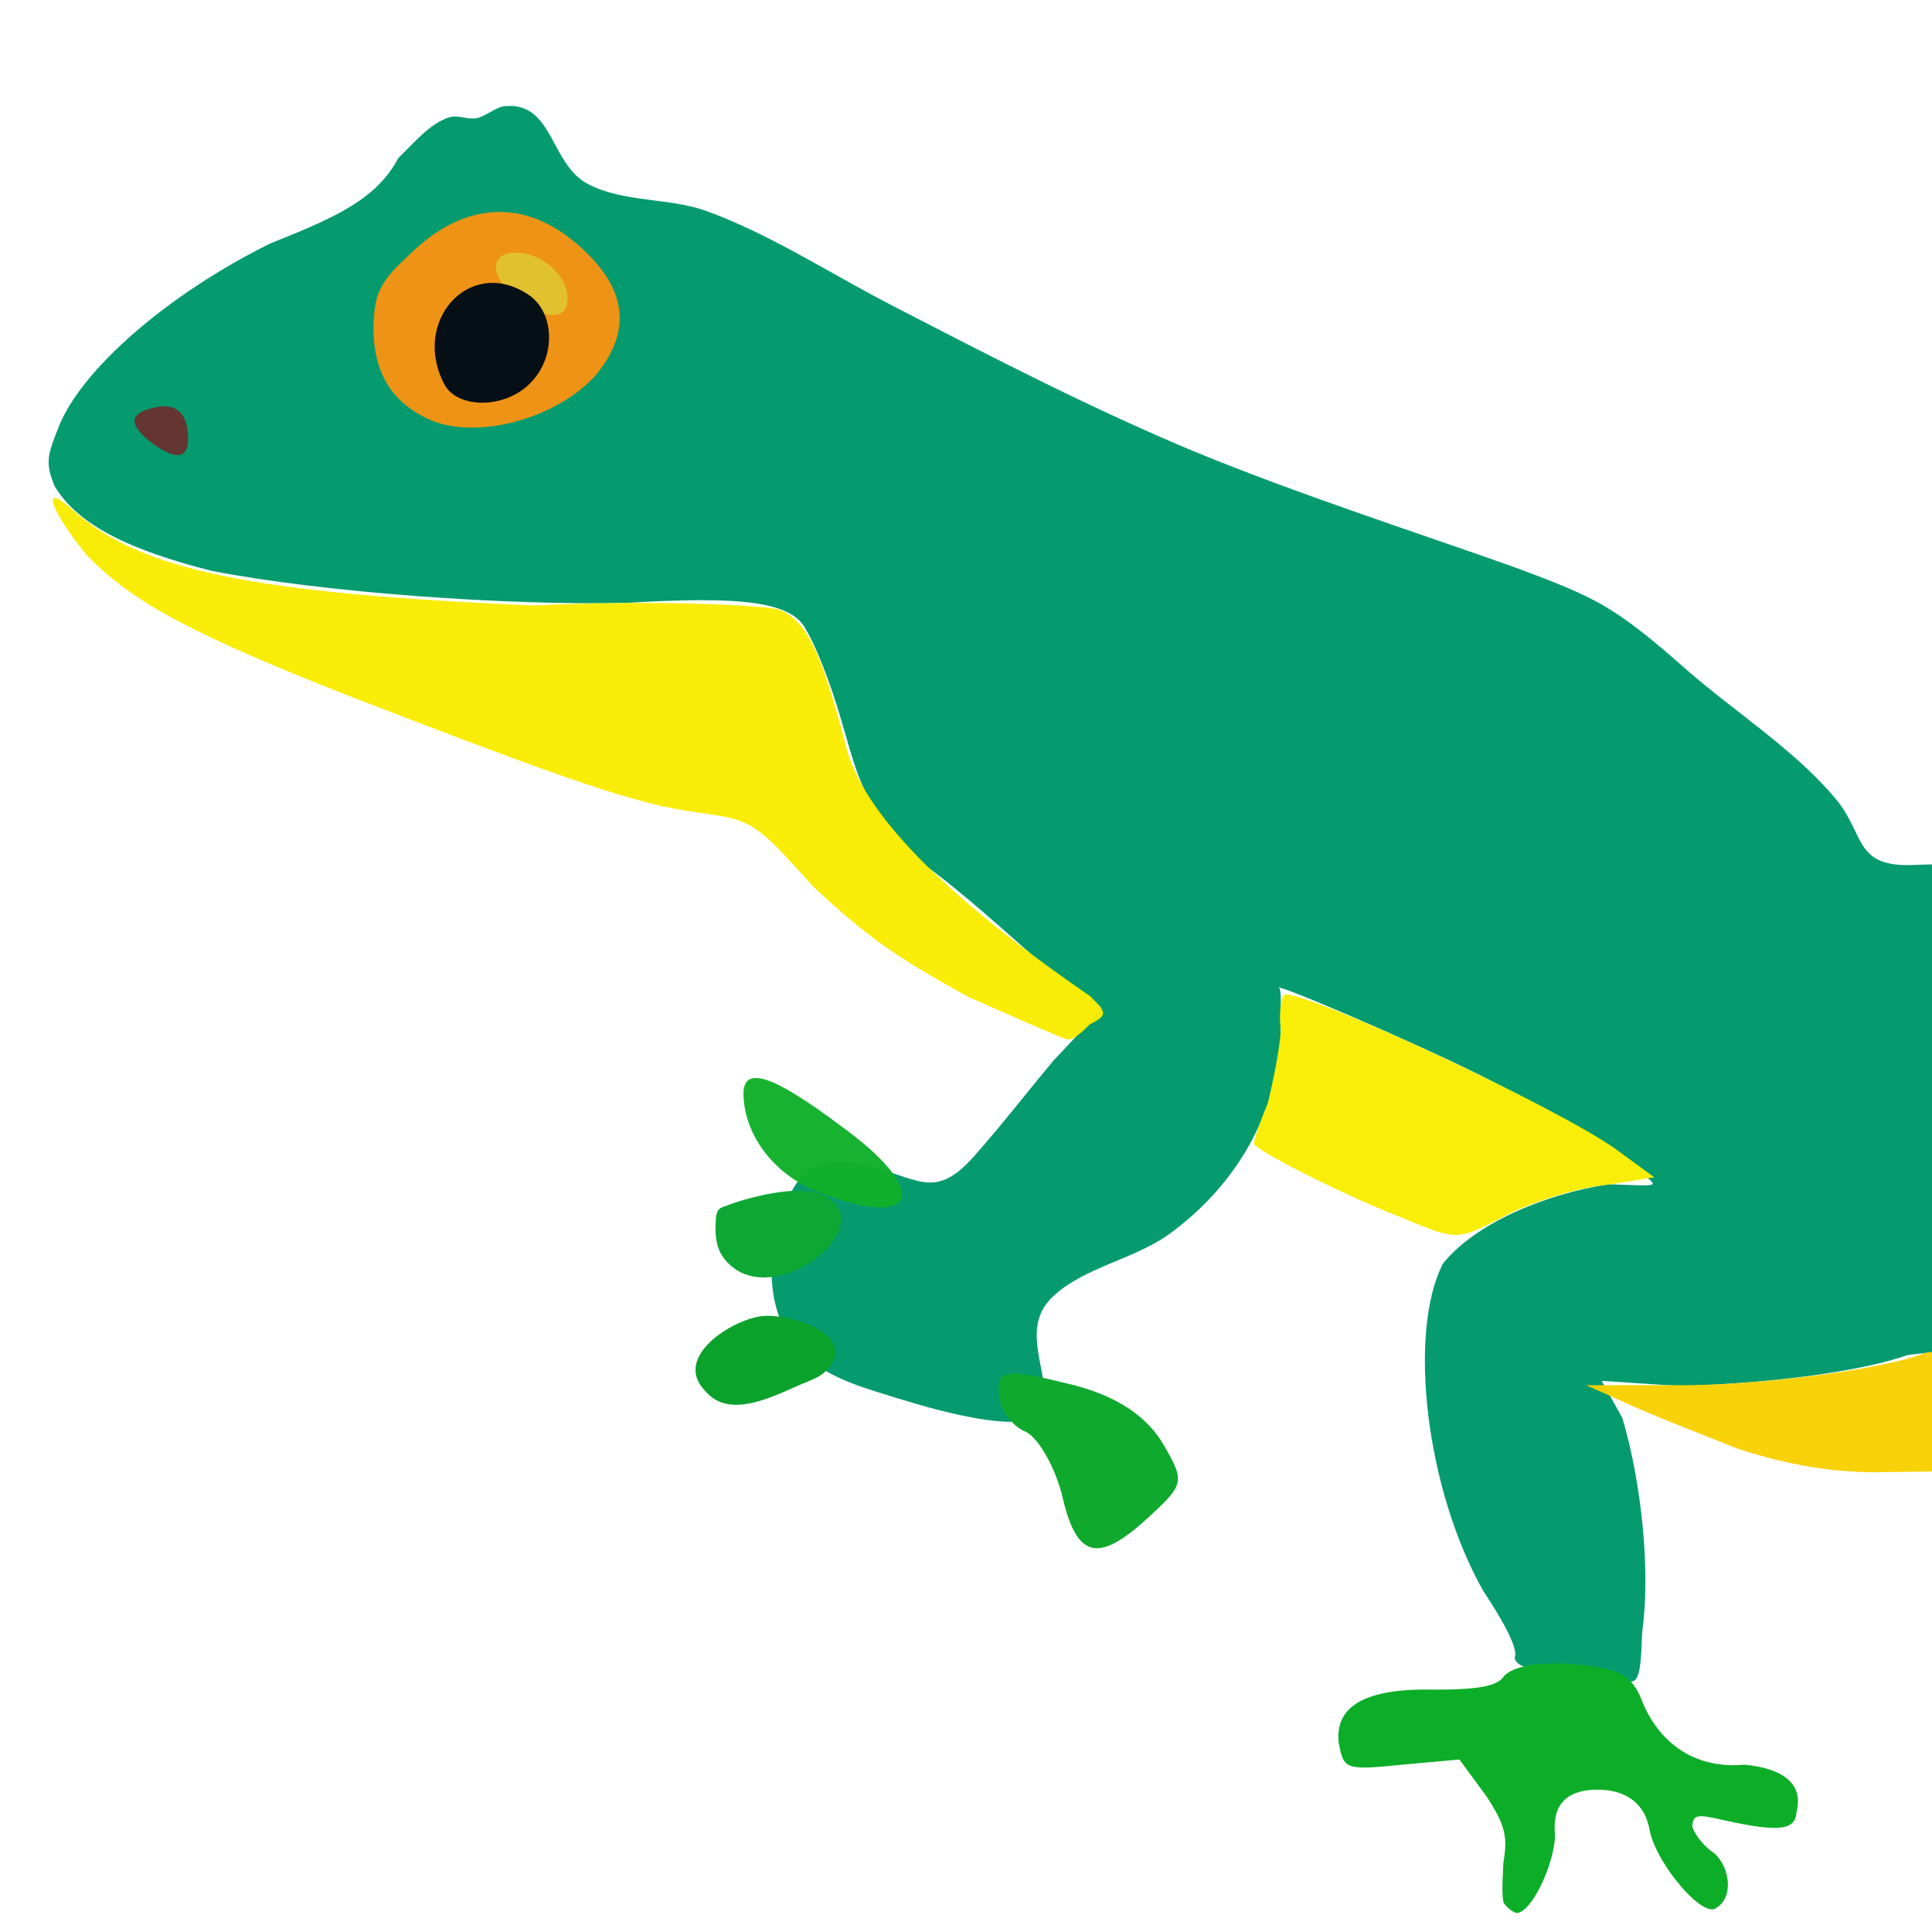 <svg xmlns="http://www.w3.org/2000/svg" width="384" height="384" viewBox="0 0 384 384">
  <defs/>
  <path fill="rgb(1.569%, 60.784%, 42.745%)" opacity="0.989" d="M321.602,333.602 C318.516,332.746 313.203,332.23 309.258,332.059 C304.285,331.715 301.543,331.543 301.027,329.488 C301.883,327.945 298.969,322.461 294.855,316.289 C283.371,296.059 279.77,264.859 286.797,251.145 C293.141,243.258 306.684,237.43 319.711,235.375 C329.652,235.719 329.996,236.062 326.398,233.316 C322.285,228.859 313.883,223.715 294.34,213.773 C279.426,206.402 254.055,195.602 254.055,196.289 C254.91,196.117 254.398,201.09 254.57,206.918 C253.371,222.688 244.801,236.402 232.113,245.488 C225.258,250.289 215.312,252.004 209.312,257.66 C203.141,263.488 207.598,270.859 207.77,278.23 C207.77,279.258 207.77,280.289 207.082,280.973 C202.281,285.773 180.512,278.574 175.539,277.031 C169.883,275.316 163.883,273.262 159.598,269.145 C151.711,261.43 152.055,248.402 156.512,238.457 C157.539,236.227 158.91,233.828 160.969,232.457 C163.883,230.57 167.484,230.914 170.91,231.43 C182.055,233.488 185.309,239.145 193.539,229.887 C199.023,223.715 204.168,217.031 209.48,210.688 C214.793,205.203 219.082,200.059 218.91,200.402 C218.738,199.887 213.938,195.945 207.082,191.488 C201.426,186.688 191.141,177.09 183.082,171.43 C171.254,158.574 171.426,157.543 167.312,143.488 C165.082,135.602 161.828,127.719 160.285,125.316 C157.543,119.488 147.258,118.461 124.457,119.832 C100.285,120.348 64.457,117.773 42.172,113.488 C25.887,109.375 15.43,104.402 10.801,96.516 C9.086,92.059 9.258,90.859 11.656,84.859 C16.113,73.547 33.258,58.461 53.828,48.344 C67.199,43.031 74.914,39.43 79.199,31.371 C82.113,28.629 85.371,24.516 89.312,23.312 C91.199,22.797 92.914,23.828 94.797,23.484 C96.855,22.969 98.738,21.086 100.625,21.086 C110.055,20.398 109.367,32.914 117.082,36.688 C124.109,40.289 133.195,39.258 140.566,42 C153.254,46.629 165.254,54.516 177.254,60.688 C197.141,70.973 217.023,81.258 237.598,89.832 C258.512,98.402 279.941,105.262 301.199,112.805 C306.684,114.863 312.344,116.918 317.484,119.66 C324,123.262 329.656,128.23 335.312,133.203 C344.742,141.434 357.082,149.316 364.969,158.918 C370.625,165.773 368.57,172.117 379.539,171.945 C379.539,171.945 384.684,171.773 384.684,171.773 L385.027,268.629 L379.199,269.316 C369.43,272.746 351.258,274.973 334.113,275.488 L318.344,274.461 L322.457,281.832 C326.227,294.52 328.113,312.176 326.398,324.348 C326.059,334.629 325.543,335.145 321.602,333.602"/>
  <path fill="rgb(95.294%, 57.255%, 7.451%)" opacity="0.976" d="M83.828,82.629 C77.141,79.027 74.227,73.199 74.227,65.145 C74.398,58.457 75.254,56.23 81.426,50.574 C92.738,39.43 105.598,39.262 116.738,50.402 C124.797,58.289 125.309,66.516 118.109,74.918 C109.715,83.828 92.914,87.941 83.828,82.629"/>
  <path fill="rgb(42.353%, 17.647%, 17.647%)" opacity="0.925" d="M30.516,88.285 C25.203,84.344 25.543,81.941 31.203,80.914 C34.461,80.227 36.688,81.77 37.203,85.027 C38.059,90.855 35.828,92.059 30.516,88.285"/>
  <path fill="rgb(97.647%, 92.549%, 0%)" opacity="0.967" d="M192.516,198.172 C178.457,190.457 172.285,186.172 161.828,176.402 C150,163.375 149.828,163.031 138.684,161.488 C126.684,159.945 112.969,155.145 69.426,138.344 C37.543,125.828 26.059,119.484 17.145,110.23 C10.289,101.832 7.715,95.316 14.402,101.316 C27.773,113.316 49.887,117.945 106.117,120.344 C130.633,119.145 152.574,120.344 154.973,121.199 C160.117,123.43 163.031,128.742 168,147.77 C171.086,161.484 188.23,178.457 216.688,198 C220.117,201.43 220.117,201.77 216.516,203.656 C214.801,205.543 212.914,206.914 212.059,206.57 C211.199,206.398 202.629,202.629 192.516,198.172"/>
  <path fill="rgb(6.667%, 69.412%, 16.863%)" opacity="0.972" d="M163.027,237.086 C153.941,233.656 147.77,225.602 147.77,217.199 C147.941,211.715 153.941,213.941 166.797,223.543 C184.973,236.57 182.914,244.629 163.027,237.086"/>
  <path fill="rgb(5.882%, 66.275%, 18.039%)" d="M211.027,296.914 C209.484,291.086 206.055,285.258 203.484,284.398 C201.254,283.371 198.855,280.457 198.512,277.371 C198.168,272.227 199.539,271.887 212.055,274.973 C220.969,277.031 227.141,280.801 230.742,286.285 C235.543,294.344 235.543,294.855 228.684,301.199 C218.23,310.973 213.941,309.941 211.027,296.914"/>
  <path fill="rgb(88.627%, 76.078%, 19.216%)" opacity="0.978" d="M102.516,59.145 C97.203,54.688 97.203,50.059 102.859,50.23 C108.004,50.402 112.973,55.031 112.801,59.488 C112.801,63.941 107.828,63.43 102.516,59.145"/>
  <path fill="rgb(97.255%, 81.961%, 1.176%)" opacity="0.969" d="M345.086,287.828 C338.23,285.086 328.457,281.312 323.656,279.086 L315.258,275.316 L333.086,275.316 C349.543,275.488 374.742,272.059 382.457,268.973 C385.199,268.117 385.543,269.145 385.543,280.285 L385.371,292.457 L371.828,292.629 C362.742,292.457 354.344,290.914 345.086,287.828"/>
  <path fill="rgb(1.961%, 5.49%, 9.02%)" opacity="0.988" d="M88.457,76.629 C81.602,64.113 93.086,51.086 104.57,58.285 C110.227,61.543 110.742,70.801 105.426,76.113 C100.457,81.258 91.199,81.258 88.457,76.629"/>
  <path fill="rgb(4.314%, 63.529%, 16.863%)" d="M140.059,276.344 C133.715,269.656 145.543,262.285 151.371,261.602 C156.344,260.914 171.43,265.203 164.059,272.574 C163.031,273.602 161.66,274.117 160.457,274.633 C154.801,276.855 145.199,282.688 140.059,276.344"/>
  <path fill="rgb(5.098%, 65.882%, 20.392%)" opacity="0.994" d="M163.371,237.43 C176.398,243.43 152.398,262.117 143.656,249.773 C142.113,247.543 142.113,244.801 142.285,242.23 C142.285,241.715 142.457,241.203 142.629,240.688 C142.973,240.172 143.656,239.832 144.344,239.66 C148.801,237.941 158.57,235.371 163.371,237.43 Z"/>
  <path fill="rgb(97.255%, 93.333%, 3.137%)" opacity="0.998" d="M277.887,241.715 C266.402,237.258 249.086,228.344 249.258,227.316 C249.086,227.145 250.285,223.203 252,219.258 C253.027,214.973 254.398,208.285 254.57,204.688 C254.055,200.574 254.914,197.488 255.426,197.66 C260.91,197.488 308.91,219.773 321.082,228.348 L328.797,234.004 L319.027,235.547 C313.543,236.062 304.969,238.805 300,241.203 C289.371,246.688 290.23,246.855 277.887,241.715"/>
  <path fill="rgb(4.706%, 68.235%, 15.686%)" d="M298.973,378.344 C298.457,377.656 298.629,373.715 298.801,370.285 C299.656,365.141 299.316,362.914 295.371,356.914 L290.059,349.715 L278.746,350.742 C267.09,351.941 267.09,351.598 266.059,346.285 C265.371,339.258 271.031,335.484 285.258,335.828 C293.828,335.828 297.773,335.141 298.973,333.086 C301.543,330.516 309.258,329.828 318.516,331.543 C322.801,332.398 324.859,333.941 326.574,338.57 C330.176,346.969 337.375,351.598 346.633,350.742 C354.52,351.43 358.461,354.684 357.09,360 C356.918,363.77 353.832,364.285 342.348,361.715 C337.203,360.516 336.52,360.688 336.348,363.086 C337.035,364.973 338.918,367.199 340.805,368.398 C343.891,371.312 344.574,377.141 341.148,379.199 C338.578,381.43 329.492,370.801 327.949,364.113 C327.094,358.457 323.148,355.543 316.977,355.715 C311.32,355.887 308.406,358.801 309.09,364.801 C308.918,370.457 304.461,380.23 301.375,380.23 C300.855,380.059 299.656,379.371 298.973,378.344"/>
</svg>

